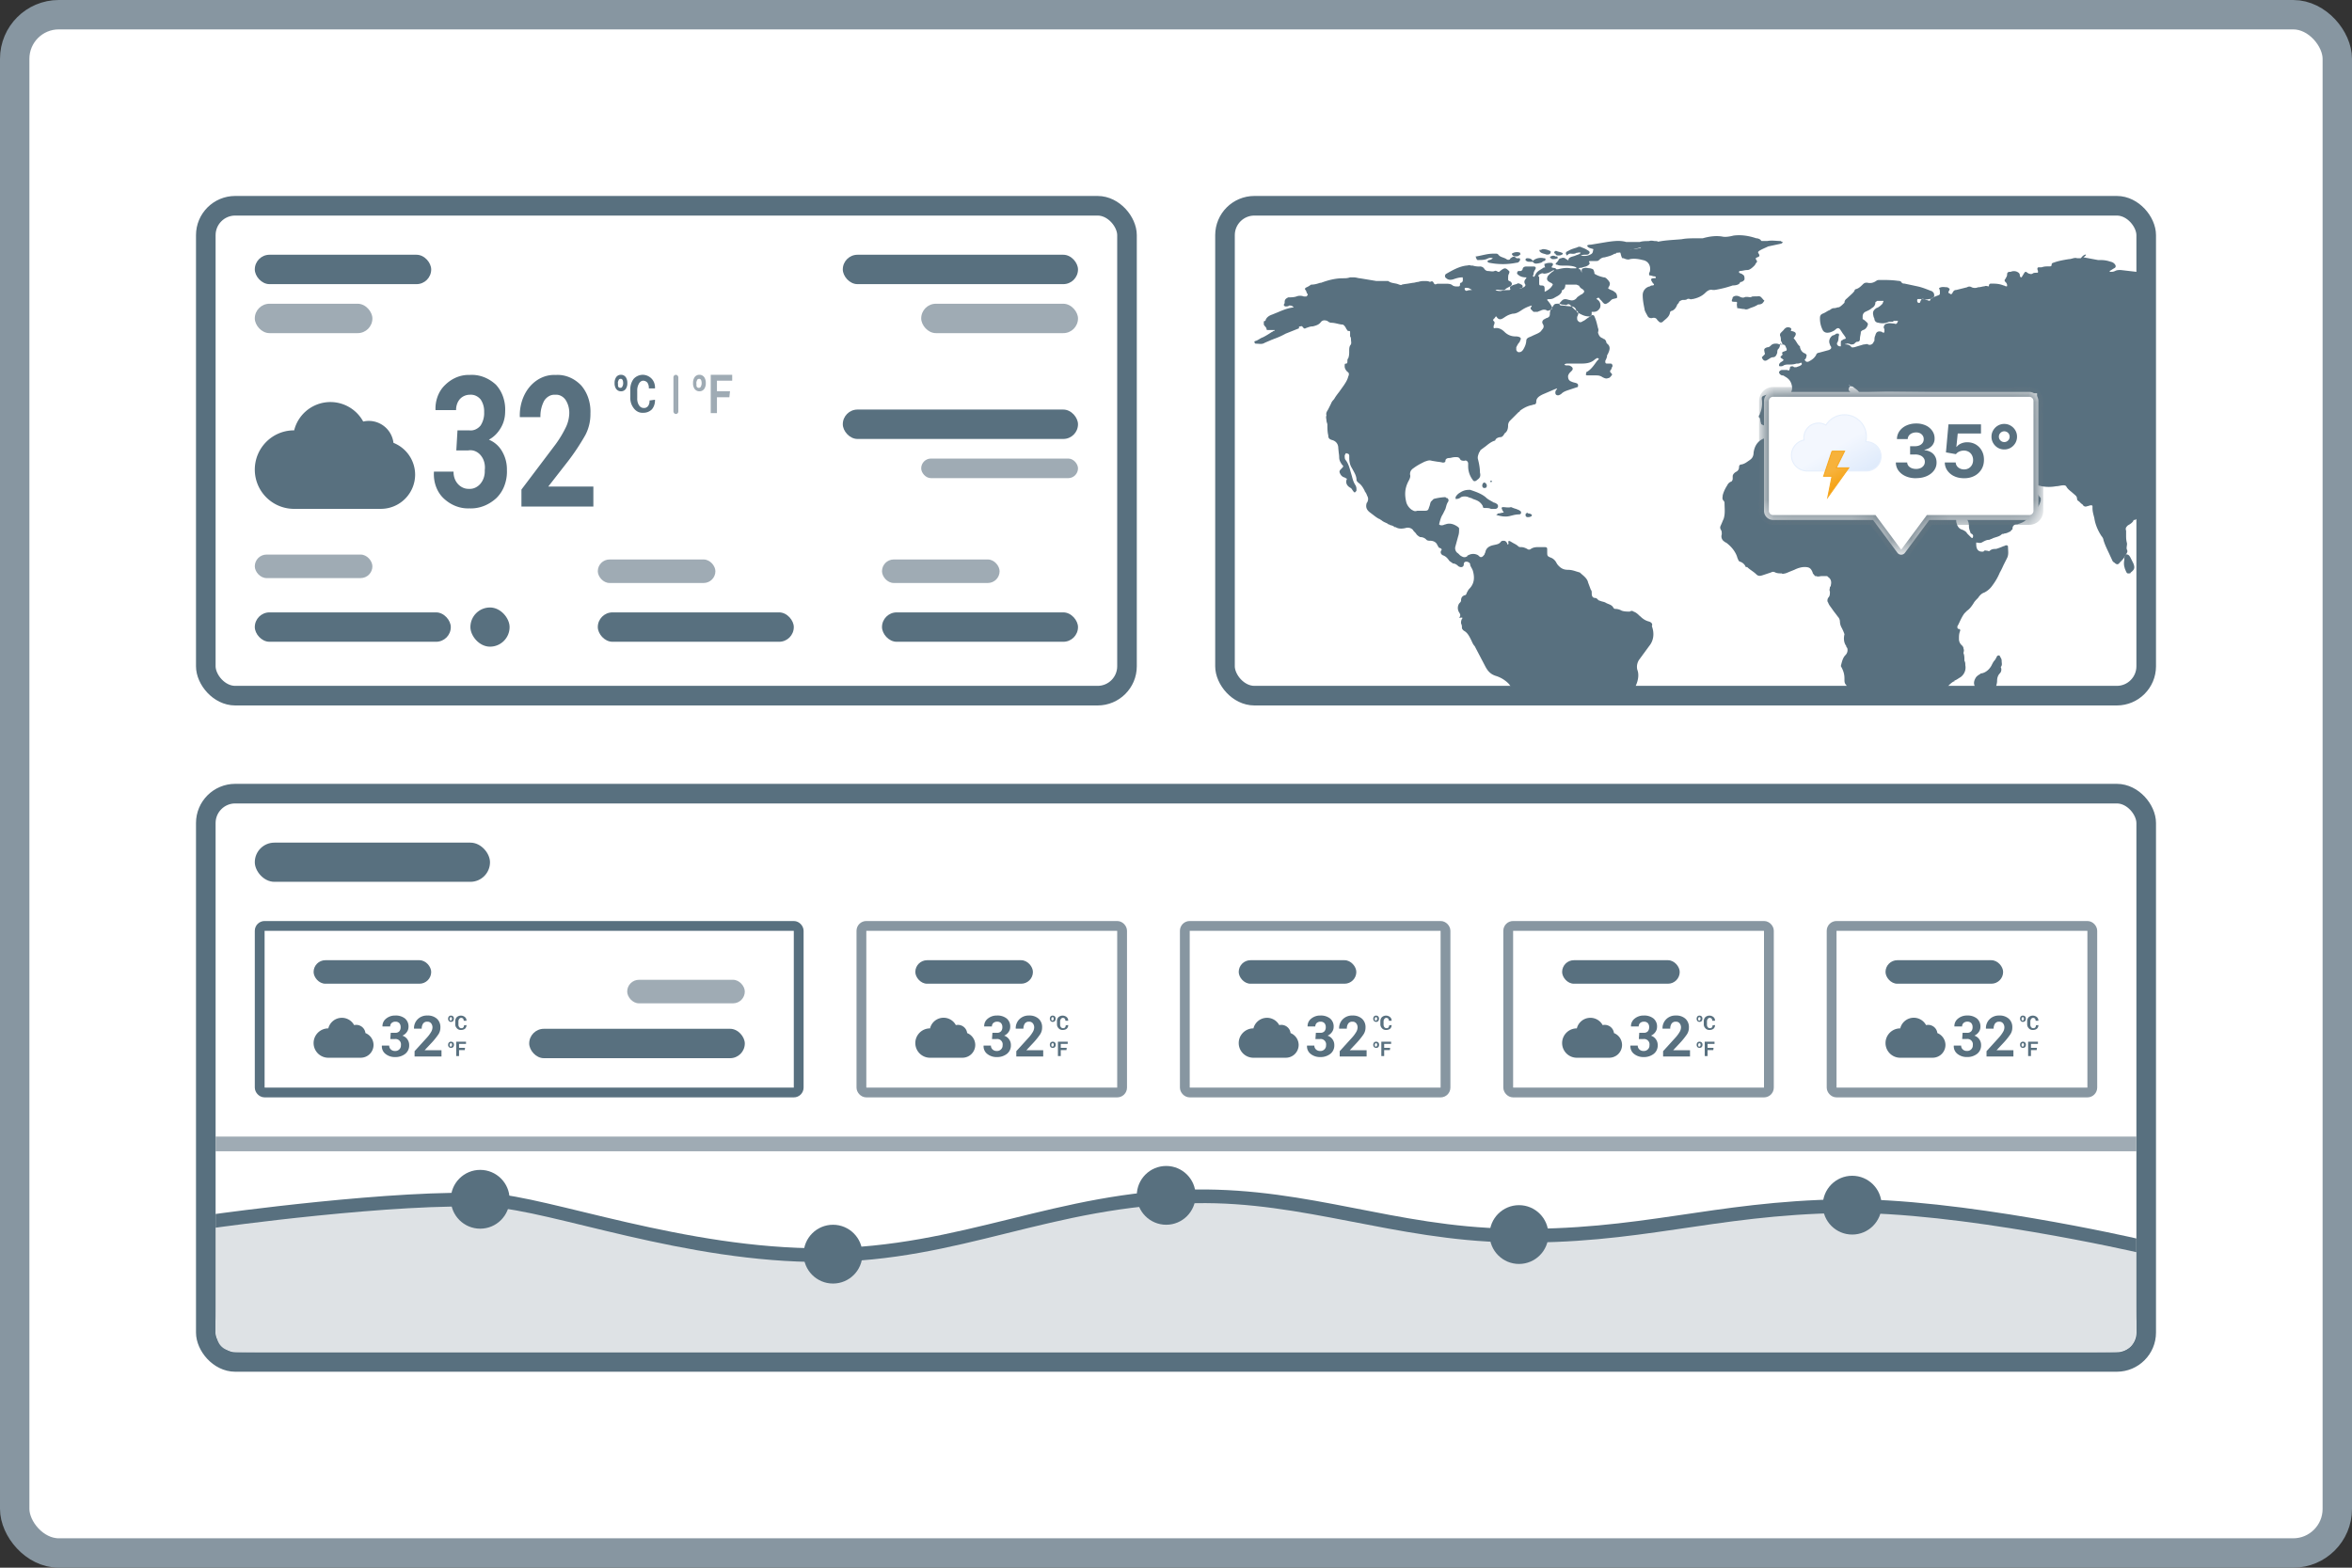 <svg xmlns="http://www.w3.org/2000/svg" width="120" height="80" fill="none" ><rect width="100%" height="100%" fill="#333333" stroke="none"/><style><![CDATA[.B{fill:#58707f}.C{fill:#fff}.D{fill:#9fabb4}.E{stroke:#8796a1}.F{stroke-width:.5}.G{fill-rule:evenodd}.H{stroke:#58707f}]]></style><rect x=".75" y=".75" width="118.5" height="78.5" rx="2.25" class="C"/><rect x=".75" y=".75" width="118.5" height="78.5" rx="2.25" stroke-width="1.5" class="E"/><g class="B G"><path d="M78.761 13.362h0zm10.013 1.066c0-.046.093-.046.093-.046.093-.046.139-.093.139-.139 0-.093 0-.185-.093-.232-.046-.046-.093-.046-.185-.093v-.046s0-.046.046-.046c.139 0 .232-.046.371-.046s.278-.139.371-.232c.046-.046.046-.093.093-.139s.046-.093 0-.139c-.046-.093-.046-.093.046-.139.139-.046.139-.093.046-.232v-.046l.046-.046c.139-.093.278-.139.464-.232l.649-.139c.046 0 .046-.046.093-.046v-.046c-.046 0-.046 0-.093-.046-.232 0-.464-.046-.695 0h-.232c-.046 0-.093 0-.093-.046-.046-.046-.139-.093-.232-.093-.417-.139-.788-.185-1.159-.139-.185.046-.417.093-.603.046-.325-.046-.649 0-.974.093h-.185-.139c-.232 0-.51 0-.742.046-.463.046-.973.046-1.437.185-.046 0-.093 0-.139.046-.139 0-.232.046-.371.046-.046 0-.139.046-.139.139 0 .046-.093.046-.093.046-.186.046-.417.046-.603.093h-.093c-.093.046-.185 0-.278.093.046.093.046.185.093.278 0 .046.046.046.093.046.093.046.232.093.324.046.232-.046.464 0 .649.046.278.046.417.278.371.556 0 .046-.046.093-.046.139s0 .093.046.093c.093 0 .139.046.232.046.046 0 .093.046.046.093h-.046c-.185 0-.232.046-.093.232 0 0 0 .046.046.046.046.046 0 .093-.046.093s-.093 0-.139.046a.45.45 0 0 0-.371.463c0 .232.046.464.093.695 0 .093.093.232.139.325s.093.139.232.139c.139-.046.232 0 .278.093l.093.093c.046.046.139.046.186 0 .139-.139.325-.232.371-.464a.1.1 0 0 1 .093-.093c.139-.046.232-.185.278-.325.046-.046.093-.093.093-.139.046-.046.139-.093.185-.093.093 0 .185 0 .232-.046.093-.046.185.046.232 0h.046c.232-.046.464-.139.649-.324.093-.093.232-.186.371-.139h.093a5.37 5.37 0 0 0 .927-.232c.185 0 .325-.046.371-.139zM74.959 24.997c-.185 0-.325.046-.463.139a.56.56 0 0 0-.232.232v.093h.046a.35.35 0 0 0 .232-.093.51.51 0 0 1 .371 0c.093.046.185.046.232.093.139.046.278.093.371.185a.64.64 0 0 1 .139.185c0 .093.046.093.139.093s.185 0 .278.046h.185c.046 0 .093 0 .139-.046s.046-.139 0-.185-.139-.093-.185-.093c-.139-.093-.278-.139-.417-.278-.232-.186-.51-.278-.788-.371.046 0 0 0-.046 0zm.418-11.728h.046c.139 0 .278 0 .417-.046.093-.046.185-.093.325-.046-.046.046-.139.093-.185.093s-.046.046-.093.046v.046c.046 0 .046.046.093.046a3.51 3.51 0 0 0 1.391 0c.093 0 .139-.046.185-.139 0-.046 0-.093-.046-.093h-.139c-.093-.093-.139-.093-.232-.046-.046.046-.093.046-.093.093-.046.046-.139.046-.185 0-.139-.093-.325-.093-.417-.232 0 0-.046-.046-.093-.046h-.185c-.278 0-.556.093-.834.139h-.046c.046.139.046.139.093.185-.046 0-.046 0 0 0zm4.079-.185h-.093a.21.21 0 0 0-.232 0c-.046 0-.046.046-.046.046s0 .046.046.046c.046.046.046.046.093.046.093 0 .185 0 .232-.046h.046s-.046-.046-.046-.093z"/><path d="M79.502 13.223h0c.046 0 0-.046 0 0zm-3.105 13.072c.185.046.371.093.603.046.186-.046.325-.093.51-.093.046 0 .046 0 .093-.046v-.093c-.139-.139-.325-.139-.51-.232-.139.046-.278 0-.417 0-.046 0-.093.046-.046.093 0 .046.046.093.093.185-.093 0-.185.046-.278.046-.046 0-.046 0-.046.046-.093 0-.046.046 0 .046zm12.609-10.523c.093.046.185 0 .278-.046.139-.046.278-.093.417-.185.139 0 .232-.046.278-.139.046-.046.046-.093 0-.093-.093-.093-.139-.232-.325-.185h-.139c-.093 0-.139 0-.185.046-.093 0-.232-.046-.325 0s-.186 0-.278-.046-.232-.046-.325.046c0 .093-.046.093-.046.185 0 .046.093.046.139.046h.093l.046.046c-.046.093 0 .185 0 .278.093 0 .232.046.371.046zm-10.199-2.457c.046-.046.046-.046.046-.093s-.046-.046-.093-.046c-.185-.046-.417 0-.556.139-.046-.093-.139-.139-.278-.139-.046 0-.046 0-.093.046 0 .046 0 .093.046.093.046.046.139.046.232.046h.093c.093.139.232.093.417.046.046 0 .093-.093.186-.093zm29.9 15.159c-.046-.093-.092-.185-.232-.185-.092.093-.092.185-.092.278-.047.232 0 .417.092.603.047.093.047.093.14.093.046 0 .092 0 .092-.046.186-.139.232-.232.139-.464l-.139-.278z"/><path d="M78.575 12.852c.093.093.232.093.325.139.093 0 .139 0 .185-.046s.046-.139 0-.139a.86.86 0 0 0-.325-.093c-.046 0-.093 0-.139.046-.093-.046-.093.046-.046.093zm.927.185c.046 0 .139 0 .185-.046 0 0 .046 0 .046-.046 0 0 0-.046-.046-.046-.093-.046-.185-.046-.278-.093-.046 0-.093 0-.093.046-.046.046 0 .093.046.093 0 .046.046.093.139.093zm-2.317 0c.046.046.093.046.139.046.093 0 .139 0 .232-.093.046 0 0-.046 0-.093a.45.45 0 0 0-.417.046c0 .046 0 .046.046.093zm.695 13.166c-.046 0-.046.046-.046.093a.1.1 0 0 0 .093.093h.046c.093 0 .186-.046.186-.093s-.093-.093-.186-.093c-.046-.046-.093-.046-.093 0zm-2.04-1.345c.046-.093 0-.185-.093-.232h-.046l-.046.046c-.046.093-.046.185.046.232.139 0 .139-.046.139-.046zm17.662 4.821c.046.046.046.046 0 0 .046 0 .046 0 .046-.046-.046 0-.046.046-.046.046zm0 .139c.046 0 .046 0 .046-.046v-.046c-.046 0-.046 0-.046.093 0-.046 0-.046 0 0zM76.118 24.58c0-.046 0-.046-.046-.046 0 0-.046 0-.046.046 0 0 .046.046.093 0zm25.95 8.967c.032.055.057.098.057.165a1.08 1.08 0 0 0 .006.103c.008.086.015.154-.053.222.047.093.047.232-.046.325s-.139.232-.139.371-.047.278-.093.417l-1.205.51c.139-.232.232-.464.139-.695-.046-.139 0-.278.093-.417.046-.046.092-.093.185-.139.027-.027.038-.038.052-.043s.021-.004.041-.004c.232-.046.417-.232.51-.417.046-.093.092-.185.139-.232s.092-.139.139-.232c.046-.046.139-.046.139 0l.036.066z"/><path d="M83.675 31.441c.139.139.278.232.464.278.139.046.185.139.139.232.139.371.093.742-.139 1.02l-.255.348-.255.348c-.093.139-.139.325-.093.51.093.232.046.51-.046.742-.046.093-.046.139-.046.232l-6.258.371c0-.139 0-.232-.046-.371 0-.056-.034-.095-.071-.138-.024-.028-.05-.057-.068-.094a1.57 1.57 0 0 0-.649-.417c-.325-.093-.463-.278-.603-.556l-.255-.487-.255-.487c-.071-.071-.115-.169-.152-.252l-.034-.072c-.093-.185-.185-.371-.371-.464-.046-.046-.093-.093-.093-.139 0-.093 0-.139-.046-.232 0-.093 0-.139.046-.232.046-.046.046-.093-.139-.046l.016-.03c.039-.074.066-.125-.016-.248a.42.42 0 0 1 0-.464c.046-.046.093-.093.093-.139 0-.139.046-.232.185-.278a.1.1 0 0 0 .093-.093c.046-.093.093-.185.139-.232.278-.278.278-.603.186-.927-.02-.061-.05-.113-.076-.16-.034-.06-.063-.112-.063-.164 0-.093-.139-.139-.185-.139-.093 0-.139.046-.139.139 0 .139-.139.185-.278.093-.093-.093-.185-.139-.278-.139-.023-.023-.058-.046-.093-.069a.65.65 0 0 1-.093-.07c-.093-.139-.185-.232-.325-.278-.093-.046-.139-.139-.093-.232.046-.046.046-.093-.046-.139-.062 0-.082-.041-.103-.083a.21.21 0 0 0-.036-.057c-.046-.139-.185-.232-.371-.232-.046 0-.139 0-.185-.046a.42.42 0 0 0-.325-.139.64.64 0 0 1-.185-.139c-.023-.046-.058-.081-.093-.116s-.069-.069-.093-.116a.36.36 0 0 0-.371-.093c-.185.046-.371.046-.51-.046-.046 0-.093 0-.093-.046-.023 0-.046-.012-.07-.023s-.046-.023-.07-.023c-.046 0-.093-.046-.093-.046-.046 0-.046 0-.093-.046l-.072-.033c-.084-.037-.181-.081-.252-.152-.023 0-.035-.012-.046-.023s-.023-.023-.046-.023c-.119-.059-.219-.138-.312-.211l-.152-.114c-.185-.139-.232-.278-.185-.463 0-.023.012-.035.023-.046s.023-.023.023-.046c.046-.093.046-.186 0-.278-.018-.035-.029-.064-.038-.088-.015-.04-.026-.068-.055-.097 0-.023-.011-.035-.023-.046s-.023-.023-.023-.046c-.093-.186-.185-.325-.325-.417-.046-.046-.093-.093-.093-.139 0-.181-.085-.334-.166-.48l-.066-.123c-.093-.139-.139-.324-.139-.51v-.139a.1.1 0 0 0-.093-.093c-.078-.039-.09-.012-.12.053l-.019.04c0 .093 0 .185.046.232.136.171.198.391.257.607l.067.228c.046.185.093.325.185.463.046.093.046.139.046.232 0 .046 0 .046-.046.093s-.046.046-.093 0a.63.63 0 0 1-.07-.093c-.023-.035-.046-.069-.07-.093-.185-.093-.278-.232-.232-.417.046-.046 0-.093-.046-.093 0 0-.046-.046-.093-.046a.36.36 0 0 1-.185-.185c-.046-.093-.046-.139.046-.232.139-.139.139-.139.046-.232-.093-.139-.139-.232-.139-.371a1.74 1.74 0 0 0-.023-.232l-.023-.232c0-.232-.139-.371-.325-.417-.139-.046-.185-.093-.185-.232-.046-.185-.046-.371-.046-.556 0-.023-.012-.058-.023-.093s-.023-.07-.023-.093c0-.031-.005-.062-.01-.093-.01-.062-.021-.124.01-.185-.036-.109.013-.189.058-.264l.035-.061.139-.278a.49.49 0 0 1 .112-.179c.028-.032.054-.062.073-.099.069-.116.151-.22.232-.325l.232-.325c.093-.139.185-.278.232-.464.046-.093.046-.185-.046-.232-.093-.093-.139-.185-.139-.278s0-.139.046-.139c.093 0 .093-.046.093-.139 0-.046 0-.093.046-.139.046-.139.046-.232.046-.371 0-.093 0-.185.046-.278.069-.07.061-.139.052-.209l-.006-.07c0-.046 0-.139-.046-.185v-.139-.093c0-.046-.046-.046-.093-.046-.029 0-.04-.018-.055-.042-.009-.015-.02-.033-.038-.051-.046-.093-.093-.185-.185-.232-.088 0-.175-.021-.267-.043-.103-.024-.213-.05-.335-.05-.046 0-.139-.046-.185-.093-.139-.046-.232-.046-.325.046-.093.139-.232.185-.417.232-.11 0-.191.029-.289.064l-.082.029c-.046.046-.093 0-.139-.046-.035-.07-.07-.061-.104-.052-.012.003-.023.006-.035.006-.046 0-.093.046-.046.093l-.695.278a3.76 3.76 0 0 1-.585.264l-.156.061c-.046.023-.104.046-.162.07l-.162.07c-.104.069-.209.061-.313.052l-.104-.006c-.046 0-.093 0-.093-.046-.046-.046 0-.093.046-.093.069-.023.127-.058.185-.093s.116-.07.185-.093c.185-.093.325-.185.464-.278.023 0 .035-.012.046-.023s.023-.023.046-.023c.046 0 .046-.046.046-.046h-.046-.139-.139c-.046 0-.093 0-.093-.046 0-.056-.034-.095-.071-.138-.024-.028-.05-.057-.068-.094v-.139s0-.046.046-.046.046-.046.046-.046c.046-.139.185-.232.325-.278l.293-.119c.26-.11.515-.218.819-.252-.093-.093-.139-.093-.232-.093-.046.046-.139.046-.186.046a.1.1 0 0 1-.093-.093c.046-.046.046-.093.046-.139 0-.139.093-.185.185-.232.139 0 .278 0 .417-.046a.51.51 0 0 1 .371 0h.139c.046-.046.093-.093.046-.139-.023-.023-.035-.058-.046-.093s-.023-.07-.046-.093c-.046-.046-.046-.093.046-.139a1.01 1.01 0 0 0 .232-.139c.186 0 .325-.046.464-.093h.046c.371-.139.742-.232 1.112-.232.139 0 .232 0 .371-.046h.185c.077 0 .139.014.195.027.046.01.088.02.129.02l.834.139h.464.139c.106.079.212.098.318.117.079.014.159.028.239.068.015 0 .031.005.046.01.031.01.062.021.093-.01.093-.023.185-.035.278-.046l.278-.046a.58.58 0 0 0 .139-.023.58.58 0 0 1 .139-.023c.139-.046.232-.046.325-.046s.186 0 .278.046c.093-.046.139-.046.185.046s.093.093.185.046h.186.232c.139 0 .278 0 .371.093.093.046.139.046.232.046s.139 0 .139-.093c0-.046 0-.093.046-.093.112-.037.104-.135.096-.22l-.004-.058c-.185 0-.325.046-.463.093s-.278.046-.371-.046c-.093-.046-.093-.185 0-.232.325-.185.649-.371 1.02-.417.033 0 .06-.006.085-.011.046-.01.087-.019.146.011h.093a1.02 1.02 0 0 0 .371.046c.093 0 .185.046.232.139.046.046.093.093.185.093.029 0 .063.005.099.009.077.011.162.022.225-.009.054-.027.092-.007.133.015.029.015.06.032.099.032.278-.232.325-.232.51-.046.031.031.021.062.01.093-.005.016-.01.031-.01.046-.046.046-.046.139-.046.278 0 .02 0 .031.004.041s.016.025.043.052c.046 0 .093.046.093.046.093.093.046.185-.046.232s-.185.093-.232.139-.093.046-.185.046a.95.95 0 0 1-.135-.012c-.071-.01-.13-.018-.189.012.093.046.185.046.278.046.139-.046.278-.046.417-.046.046 0 .093-.046.046-.093 0-.046 0-.093.046-.093.059-.059.138-.081.211-.101.041-.011.08-.022.113-.038.031-.031.062-.021.093-.01.015.005.031.01.046.01.015.016.036.026.057.036.041.021.082.041.082.103 0 .093-.093.093-.139.093 0 .029.018.022.042.013.015-.006.033-.013.05-.013.017-.017.041-.028.066-.04.043-.019.09-.041.119-.099v-.046c-.093-.139-.046-.232.046-.325v-.046c-.185 0-.325-.046-.417-.139-.093-.046-.046-.139 0-.185h.093c.046 0 .093 0 .139-.093 0-.093.093-.139.185-.139h.371c.093 0 .139.046.093.139l-.029.053c-.035.063-.064.115-.064.225-.046.046-.046.093 0 .093 0 .046.046 0 .046 0 0-.023.012-.035.023-.046s.023-.023.023-.046c.072-.145.173-.205.28-.269l.09-.056c.046-.046.093-.046.139-.046-.046-.046-.046-.139-.046-.186h.046c.093-.046.185-.046.278-.046s.139.046.093.139c-.046.046-.046.046-.046.093.036.018.073.022.106.026.052.006.097.011.126.067h.093c.185-.046.417-.093.649-.046h.278v-.046c-.185-.093-.417-.093-.649-.093-.139 0-.232 0-.325-.046-.093 0-.093-.046-.046-.093a.64.64 0 0 0 .139-.185c.046-.046.046-.046.093-.046.093-.046.185-.046.278.046.023 0 .035.012.046.023s.023.023.046.023.023-.012.023-.029 0-.04.023-.064c.059-.059.138-.081.211-.101.041-.011.08-.022.114-.038s.062-.026.093-.036c.062-.021.124-.041.185-.103-.06-.03-.1-.021-.147-.011-.025.005-.052.011-.085.011-.046.046-.139.046-.185.046-.019 0-.037-.002-.056-.004-.074-.007-.148-.015-.223.096-.093-.093-.093-.185.046-.232.112-.075.255-.12.379-.158l.085-.027a.21.21 0 0 1 .232 0c.139.046.232.093.371.186.046.046.046.093 0 .139s-.093.046-.139.046c-.093 0-.185 0-.278.046.232.046.417 0 .556-.093.056-.056.061-.095.067-.138.004-.028.008-.057.026-.094a.57.57 0 0 0-.098-.033c-.09-.025-.194-.053-.227-.152.046-.046.139-.046.186-.046l.834-.139c.325-.046.649-.093.974 0h.695c.139-.046.325-.046.464-.046.095-.032.168-.02.235-.01a.57.57 0 0 0 .09.01c.046 0 .139 0 .139.046 0 .093-.093.093-.139.093l-.649.162-.649.162c-.046.093-.139.093-.232.093-.07 0-.151.012-.232.023l-.232.023c0 .046-.046.046-.093.046-.139.093-.324.139-.51.185-.093 0-.185.046-.278.139-.046.046-.093.046-.139.046h-.185-.093c-.046 0-.093 0-.093.046.046.046.046.093 0 .139a.43.43 0 0 1-.222.109l-.103.03c-.046.023-.081.023-.11.023s-.052 0-.075.023v.046c.08 0 .091.034.122.133l.017.052v-.139a.1.1 0 0 1 .093-.093c.095-.032.168-.02.235-.009a.57.57 0 0 0 .09.009c.185.046.185.046.232.232v.046c.139.093.278.139.464.185.093 0 .139.046.185.093s.139.139.139.232c0 .068-.025.111-.056.165l-.036.066c.046.046.104.07.162.093s.116.046.162.093c.093.046.139.139.139.278 0 .037-.03.045-.14.07l-.092.022c-.046.023-.081.058-.116.093s-.07.069-.116.093c-.139.093-.185.093-.325-.093l-.093-.093c-.046-.093-.093-.093-.185 0 .046 0 .093.046.139.093a.36.36 0 0 1 .046.371c-.093.139-.185.186-.325.186h-.093v.093a.24.24 0 0 1-.014.094c-.025.005-.051.022-.076.044l-.05.001c-.198 0-.328-.068-.478-.145l-.06-.031c-.005-.042-.035-.072-.065-.102-.014-.005-.028-.011-.042-.017-.003-.011-.004-.021-.004-.029-.041-.123-.119-.174-.233-.184l-.045-.048c-.046-.046-.093-.093-.185-.046-.03.03-.079.021-.135.011-.031-.005-.064-.011-.096-.011-.023 0-.058-.012-.093-.023l-.063-.019c.002-.015.008-.032.017-.05l.053-.057c.063-.07.115-.128.225-.128.054 0 .109.016.154.029a.33.33 0 0 0 .078.017c.139.046.278 0 .371-.139.023-.023.058-.046.093-.07s.07-.046.093-.069c.046 0 .093-.046.139-.093s.046-.093 0-.139l-.046-.046a.36.36 0 0 1-.185-.185c-.023 0-.046-.012-.07-.023s-.046-.023-.07-.023h-.556c0 .139-.046.232-.139.278-.046 0-.046.046-.046.093-.067.135-.184.196-.295.255l-.122.069c-.093.046-.185.046-.232.046s-.093 0-.093.046a1.41 1.41 0 0 1 .232.325c.01.021.016.042.018.061-.026.038-.051.076-.069.117-.012.004-.026.007-.041.007-.093.046-.139.046-.185 0-.139-.046-.232 0-.325.046-.023 0-.046.012-.07.023s-.046.023-.07.023h-.185l-.139-.139c-.026-.052-.008-.075.012-.101.016-.021.034-.043.034-.084a1.71 1.71 0 0 0-.51.232c-.139.093-.278.185-.463.185-.186.046-.278.093-.417.185s-.278.185-.417-.046c-.029 0-.04.018-.055.042-.009.015-.02.033-.038.051-.046.046-.07.069-.07.093s.023.046.07.093v.093c-.046.093-.046.139-.046.185s.046.046.046.046c.185-.046.371.046.51.185s.325.232.556.232c.046 0 .139 0 .232.046.046.046.046.046.046.093-.018.035-.029.064-.038.088-.015.04-.026.068-.055.097-.046.046-.093.139-.139.232v.139c.046.093.093.139.232.093.093-.046.139-.139.185-.232a.86.86 0 0 0 .093-.325c0-.093.046-.139.139-.185a1.64 1.64 0 0 0 .209-.093l.209-.093c.093-.046.185-.093.232-.185.093-.093.139-.185.046-.325-.046-.093 0-.185.093-.232.023 0 .035-.012.046-.023s.023-.023.046-.023c.139-.046.185-.093.185-.232 0-.077.016-.138.041-.192.047-.017.074-.063.069-.117l.028-.04.047-.068c.046-.093.139-.093.278-.093.008 0 .018.002.029.004-.009.059.036.089.11.089s.151.012.232.023l.232.023.045.002.023.026c.062.07.129.145.214.187.013.048.05.11.088.11l.018.009c.003.023-.002.05-.018.083 0 .023-.012.046-.023.07s-.023.046-.023.069c0 .093 0 .139.046.185s.093.093.185.046c.023 0 .035-.012.046-.023s.023-.023.046-.023c.046-.023.093-.058.139-.093s.093-.069.139-.093l.05-.047c.036-.003.062-.012.076-.044.06-.048.153-.001.153.045.078.155.123.343.163.509l.023.093c.033.067.019.133.008.183-.004.019-.008.036-.008.049.046.139.093.232.232.278 0 0 .046.046.093.046.046.046.093.093.093.139s.046.093.046.093c.185.139.139.325.046.51 0 .023-.012.035-.023.046s-.023.023-.023.046c0 .093-.046.185-.093.278 0 .093 0 .139.093.139h.185c.046 0 .093.046.093.139-.023.023-.035.058-.046.093s-.023.07-.046.093c-.046.046-.046.093 0 .139s.093.093.046.139c-.011.011-.022.024-.034.039-.037.046-.081.1-.152.1-.093.046-.185 0-.278-.046-.139-.093-.232-.093-.371-.093h-.417c-.046 0-.093-.046-.046-.093 0-.046 0-.093.046-.093.192-.115.32-.293.437-.457l.073-.1.093-.093c-.046-.046-.046-.046-.093-.046-.023 0-.035.012-.046.023s-.023.023-.046.023c-.185.186-.417.232-.695.232h-.695c-.046 0-.139 0-.185.046.046.046.046.046.093.046.093 0 .185 0 .232.046.093.046.139.139.046.232l-.093.093c-.046.046-.093.139-.093.185 0 .139.046.232.186.278.046.023.093.035.139.046s.093.023.139.046c.046.046.046.046.046.093s0 .093-.046.093l-.417.139c-.139.046-.278.093-.371.185-.046.046-.139.093-.185.093-.093 0-.139-.046-.139-.139s.046-.139.093-.185c-.029-.029-.04-.022-.055-.012-.009.006-.02.012-.038.012l-.649.278c-.185.093-.325.186-.325.371 0 .093-.046.139-.093.139-.023 0-.058.012-.093.023s-.07.023-.093.023c-.185.046-.371.139-.556.278 0 .029-.018.04-.042.055-.015.009-.033.02-.05.038l-.278.278-.139.139c-.046.046-.093.139-.093.232 0 .185-.046.325-.185.417 0 .023-.012.035-.023.046s-.023.023-.023.046c-.046.046-.093.093-.139.093-.093 0-.232.046-.278.139 0 .046-.046.046-.046.046-.173.058-.31.169-.445.279l-.251.185c-.023.023-.035.046-.046.07s-.023.046-.046.07l-.018.052c-.039.112-.069.198-.029.319.046.185.093.417.093.649.046.186 0 .278-.139.371-.093.093-.185.093-.232 0a1.14 1.14 0 0 1-.232-.695v-.139c0-.093-.093-.185-.186-.139-.093 0-.185 0-.232-.093s-.139-.093-.232-.093a.85.85 0 0 0-.195.027.59.59 0 0 1-.129.02c-.093 0-.185.046-.185.139s-.093.093-.139.093c-.093-.023-.185-.035-.278-.046l-.278-.046c-.121-.04-.207-.01-.319.029l-.052.018c-.185.093-.371.185-.556.324-.139.093-.185.185-.185.325.04.12-.024.241-.072.331l-.021.04c-.185.371-.185.695-.093 1.066a.72.72 0 0 0 .278.371l.039.02c.07.038.121.065.239.026h.325c.185 0 .232 0 .278-.185.023-.046.035-.093.046-.139s.023-.093.046-.139l.139-.139a2.71 2.71 0 0 1 .603-.093c.027.027.038.038.052.043s.021.003.041.003c.046.046.093.093.046.186-.065.098-.084.172-.106.256l-.033.115-.139.278c-.093.139-.139.325-.185.51.046.046.093.046.139.046.054 0 .093-.016.125-.029.022-.009.042-.017.061-.017.232-.093.463 0 .649.139.027.027.038.038.043.052s.004.021.004.041c0 .139 0 .232-.046.371l-.139.51a.31.31 0 0 0 .139.371l.093.093c.139.093.232.139.371.046 0-.046.046-.046.046-.046a.5.5 0 0 1 .51 0c.046.046.093.093.139.093.071 0 .115-.054.152-.1l.033-.039c0-.023.012-.046.023-.07s.023-.046.023-.07c.046-.185.185-.278.371-.325l.104-.023c.134-.028.238-.05.313-.162.046-.046.093-.046.139-.046.093 0 .139.046.185.139v.046c.046 0 .093 0 .046-.139.019-.019.031-.031.044-.034.019-.005.041.007.095.034a1.9 1.9 0 0 0 .162.094c.08.043.153.082.209.138.046.046.093.046.139.046.139 0 .232.046.325.093.046.046.139.046.185 0 .139-.093.278-.093.417-.093h.278c.139 0 .139.046.139.139v.093c0 .232 0 .232.232.325a.56.56 0 0 1 .232.232.64.64 0 0 0 .139.185c.139.139.278.185.463.185.162 0 .302.045.434.088l.169.051c.033.033.072.067.113.102.127.11.269.232.305.408l.139.371c.046.046.046.093.046.185 0 .139.046.232.185.232.046 0 .081.035.116.07s.07.07.116.07a.66.66 0 0 0 .139.046c.046.012.093.023.139.046.046.031.098.052.149.072.103.041.206.082.268.206.046.046.046.046.093.046a.67.67 0 0 1 .325.093c.139.046.278.046.417.046.046-.046.139-.046.185 0 .139.046.232.139.325.232zm-5.1-17.454l-.045.024s-.046.046-.046.093c.046 0 .046.046.046.093v.232c0 .093 0 .139.093.139.186 0 .186.046.186.278v.046c.185-.093.325-.185.417-.371-.029-.058-.076-.08-.119-.099-.025-.012-.049-.023-.066-.04-.093-.046-.139-.139-.093-.232 0-.046.046-.093.093-.139s.139-.139.232-.185v-.046c-.023 0-.035.012-.046.023s-.023.023-.046.023c-.139.093-.278.139-.417.139-.076-.038-.121-.013-.186.022zm-3.664.712c-.049-.011-.116-.025-.183.008 0 .044 0 .068.01.085s.034.03.083.055c.093-.046.185-.046.278-.046-.023-.023-.046-.035-.07-.046a.24.24 0 0 1-.07-.046c-.013 0-.03-.004-.049-.008z"/><path d="M109.542 13.918l-.452-.035-.893-.104c-.092 0-.185 0-.278.046s-.139.046-.232.046h-.046v-.046c.046-.023.081-.046.116-.069s.069-.046.116-.07c.093-.046.093-.139 0-.232-.068-.068-.136-.086-.222-.109l-.103-.03c-.185-.046-.324-.046-.51-.046l-.37-.069-.371-.07c.278-.185.046-.185-.093 0l-.046.046h-.186c-.083-.028-.167-.006-.25.017-.056.015-.111.03-.167.03-.278.046-.556.093-.788.185-.046 0-.093.046-.093.093 0 .093-.046.093-.139.093-.139 0-.232 0-.371.046h-.139c-.092 0-.092.093-.046.185 0 .093 0 .093-.047.093-.092 0-.185 0-.231.046-.065.032-.107.02-.142.009-.016-.005-.03-.009-.044-.009-.092-.046-.139-.093-.139-.093-.046 0-.046 0-.092.046-.024.046-.047.081-.07.116l-.07.116h-.046c-.046-.046-.046-.093-.046-.093 0-.093-.047-.139-.139-.185s-.232-.046-.325 0c-.093 0-.185 0-.185.139 0 .068-.025.111-.057.165l-.036.066c-.046.046-.046.093 0 .139s.093.093.093.185c0 .023 0 .035-.006.041s-.017.006-.041.006-.046-.012-.069-.023-.047-.023-.07-.023c-.231-.093-.417-.093-.649-.093a.1.1 0 0 0-.092.093v.046c-.033 0-.06-.006-.086-.011-.046-.01-.086-.019-.146.011-.042 0-.084.009-.129.02-.057.013-.119.027-.196.027-.092.046-.231.046-.324 0a.21.21 0 0 0-.232 0l-.556.139c-.093 0-.139.046-.185.139s-.093.093-.139.046c-.093-.046-.093-.046-.046-.139.027-.054.038-.077.034-.095-.003-.013-.015-.024-.034-.044-.023 0-.035-.012-.046-.023s-.023-.023-.046-.023c-.035 0-.07-.003-.104-.006-.104-.009-.209-.017-.313.052.046.093.046.139.046.232 0 .044 0 .067-.01.085s-.034.03-.083.054c-.094.031-.167.063-.233.094l.002-.002c.046-.046.046-.139 0-.232-.046-.046-.093-.093-.139-.093-.232-.093-.464-.185-.695-.232l-.325-.07-.325-.069c-.046 0-.093 0-.139-.046-.046-.093-.139-.093-.185-.093-.325-.046-.603-.046-.927-.046-.046 0-.139 0-.186.046-.139.093-.278.139-.463.093-.093 0-.139 0-.232.093s-.185.185-.325.232a.1.1 0 0 0-.093.093c-.061.091-.141.162-.228.239l-.143.132a.49.49 0 0 1-.03.027c-.048.04-.109.092-.109.205-.093.093-.185.185-.278.232-.042 0-.074.009-.11.02-.044.013-.092.027-.169.027-.046 0-.139.046-.185.093-.07.023-.127.058-.185.093s-.116.069-.185.093c-.093.046-.139.093-.139.232 0 .232.046.417.139.603.046.093.139.139.232.139.139 0 .232-.046.324-.093.037-.018.066-.044.094-.068.043-.037.082-.071.138-.071.065 0 .107.068.142.124.015.025.029.047.043.061.023.046.058.093.093.139s.07.093.093.139c.046.046 0 .093-.046.093s-.093.046-.093.046c-.093.046-.093.046-.093.185v.139h-.046c-.093 0-.185-.093-.139-.185.055-.082.061-.164.067-.237.004-.05.007-.096.026-.134 0-.046 0-.093-.046-.093h-.093c-.046.046-.139.093-.185.093-.139.093-.232.278-.139.464 0 .046.046.093.046.093.046.093 0 .139-.093.186l-.255.07-.255.069c-.046 0-.139.046-.139.093-.093.186-.232.278-.417.371h-.093l-.093-.093c.046-.046.093-.093.093-.185.046-.046 0-.093-.046-.139-.139-.046-.232-.139-.278-.325v-.046c-.077-.051-.125-.131-.177-.215a1.04 1.04 0 0 0-.148-.202c.185-.232.139-.325-.139-.371 0-.015.005-.031.01-.046.01-.031.021-.062-.01-.093-.139-.093-.278-.046-.371.093l-.139.139c-.046.046-.046.093-.046.139.046.093.046.186.046.278 0 0 .046.046.046.093.043.043.046.046.008.084-.011-.004-.021-.009-.032-.015-.023-.012-.046-.023-.069-.023v.042a.45.45 0 0 1-.069-.019c-.035-.012-.07-.023-.116-.023-.093 0-.186 0-.278.093-.046.046-.093.093-.185.093-.139.046-.185.093-.139.232v.046c.046.046 0 .093 0 .093l-.093.093-.046.046c.046.139.139.232.278.139.031-.016.062-.036.093-.057.062-.041.124-.082.185-.082.139 0 .186-.093.232-.232 0-.046 0-.139.046-.185a.31.31 0 0 0 .092-.236.26.26 0 0 0 .047.004h.046l.008-.009c.013.005.025.009.038.009.11 0 .133.058.161.128l.025.057c.046.093 0 .139-.046.139-.02.01-.043.018-.065.026-.078.027-.146.051-.074.159l-.046.046c-.093.093-.093.093.046.185l.046.046c-.02.04-.058.063-.097.087-.052.032-.108.066-.135.145v.046c0 .046.046.046.046.046.046 0 .139 0 .185-.046.093-.046.185-.046.278-.046.139 0 .232 0 .371-.046.093 0 .139 0 .232-.046 0 0 .046 0 .046.046v.046c-.062.062-.124.082-.186.103l-.093.036h-.093c-.023 0-.035-.012-.046-.023s-.023-.023-.046-.023c-.093 0-.139 0-.139.093-.046.139-.046.139-.139.093h-.232c-.046 0-.093 0-.139.046l-.046.046c0 .093.046.139.139.185.046 0 .093 0 .139.046.185.093.325.232.371.464.046.185 0 .325-.139.51l.232-.15h2.909l-.035-.035c-.093-.093-.093-.139 0-.278.046 0 .139 0 .185.046.019.019.046.038.078.061.045.032.099.07.154.125a.48.48 0 0 0 .069.081l1.414-.035 7.648.077v4.697a1.34 1.34 0 0 1 .232.046 2 2 0 0 0 .742 0c.07 0 .127-.012.185-.023s.116-.023.186-.023c.046 0 .093 0 .139.046.062.124.165.206.268.288l.149.129.03.027c.048.04.109.092.109.205 0 .046.047.093.047.093.046.023.081.058.115.093s.07.07.116.093c.047.093.139.139.232.093.023 0 .058-.012.093-.023s.069-.023.093-.023c.046 0 .092 0 .092.046v.093c0 .154.032.275.069.418l.024.092c.046.325.185.649.371.927.046.046.093.139.093.185.061.216.164.433.267.649l.15.324.025.055c.026.058.041.095.114.131.093.093.185.139.278 0 .139-.139.232-.232.324-.417l.009-.017.005-.009.011-.019c.035-.065.06-.11.022-.186-.03-.059-.022-.118-.012-.189.006-.04.012-.085.012-.135-.047-.185-.047-.278-.047-.417v-.232c-.046-.139 0-.185.093-.278.093-.046.232-.139.278-.232 0-.046.047-.046.093-.046.06-.03.1-.079.147-.135l.085-.096c.093-.139.232-.278.371-.371.092-.046.139-.139.139-.232s.046-.139.139-.185l-.278-11.589zm-15.159 5.795c0-.023-.012-.035-.023-.046s-.023-.023-.023-.046c.046.046.046.046.046.093zm4.148-4.472l.025-.025.091-.045c-.027.026-.068.052-.116.07zm-.34.034c.072.009.14.016.225-.013.039 0 .079-.008.115-.021-.037.038-.068.076-.068.114-.023 0-.058-.012-.093-.023a.36.36 0 0 0-.093-.023l-.086-.034zm-.139-.013c.04-.018.078-.01.139.013l-.014-.002-.125-.011zm0 0c-.034.023-.057.08-.099.185-.093.046-.139-.046-.139-.093s0-.093.046-.093h.185.007zm5.9 9.93l-.02.732h-4.009c.035.035.07.07.116.093l.036.066c.031.055.056.098.056.165.017.017.028.041.04.066.019.043.041.09.099.119.139.093.186.232.186.417 0 .11.029.191.064.289l.028.082c.14.046.14.139.093.232-.046 0-.046 0-.093-.046l-.185-.186c-.046-.093-.139-.139-.232-.185-.185-.046-.278-.185-.324-.417 0-.185-.093-.325-.232-.371-.093-.046-.139-.185-.186-.325L90.211 26V22.17c-.046.093-.139.186-.278.232-.278.139-.417.371-.464.695 0 .139-.046.278-.185.371l-.09.063c-.097.07-.184.133-.328.169-.093 0-.139.046-.139.139s-.046.185-.139.232-.185.139-.185.232v.139c0 .046-.046.139-.093.139a.36.36 0 0 0-.185.185c-.093.139-.185.325-.232.51 0 .023-.003.046-.006.069-.009.07-.017.139.052.209 0 0 .046.046.046.093l.006.209c.009.209.017.417-.052.626a2.27 2.27 0 0 0-.07.162l-.07.162c-.046.093-.046.139 0 .232.046.046.046.139.046.232a.31.31 0 0 0 .139.371c.023.023.046.035.07.046s.046.023.069.046c.232.185.417.417.51.695 0 .023.012.046.023.07s.023.046.023.07c.018.018.029.035.038.05.015.024.026.042.055.042.139.046.232.139.278.232 0 .046.046.046.093.046.07.07.151.127.232.185s.162.116.232.185c.093.093.185.093.325.046l.417-.139c.093-.046.139-.046.232 0s.232.046.325.046c.032.032.087.02.133.009.02-.005.038-.009.052-.009.07-.023.151-.058.232-.093l.232-.093c.185-.093.371-.139.51-.139.232 0 .325.046.417.278 0 .046.046.093.093.139 0 .046.046.046.093.046.062.031.124.021.185.01.031-.005.062-.01.093-.01h.093.186l.046.046c.139.093.185.232.139.417 0 .046 0 .046-.046.093 0 .033-.006.06-.011.085-.01.046-.019.087.011.147 0 .139 0 .232-.093.325-.046.093-.046.185 0 .232.032.098.088.172.15.256l.082.115c.046.07.093.128.139.186l.139.185c.046.046.093.139.093.232a.67.67 0 0 0 .093.324c.046.093.093.185.139.325-.046.185-.046.417.093.603 0 .046 0 .046.046.093a.36.36 0 0 1-.093.371c-.127.127-.176.33-.219.505l-.013.051c.185.325.185.51.185.695 0 .093 0 .185.093.278l.139.278 4.997-.167c.098-.106.201-.216.334-.296.023 0 .035 0 .041-.006s.006-.017.006-.04c.087-.029.156-.077.219-.119l.106-.066c.185-.139.278-.371.231-.603 0-.093 0-.139-.046-.232 0-.139 0-.278-.046-.371 0-.033.005-.06.011-.085.01-.046.019-.087-.011-.147 0-.093-.047-.139-.093-.185a.42.42 0 0 1-.139-.324c0-.139 0-.232.046-.371.047-.093 0-.139-.093-.139-.046-.046-.046-.139 0-.185l.068-.142c.072-.153.151-.32.256-.461l.139-.139c.139-.093.232-.232.325-.371.046-.093.139-.185.231-.278.093-.139.186-.232.325-.278a1.1 1.1 0 0 0 .417-.371 2.97 2.97 0 0 0 .371-.649c.069-.116.127-.243.185-.371l.186-.371c.069-.139.061-.278.052-.417l-.006-.139v-.046c-.046-.046-.046-.046-.093-.046-.023 0-.046.012-.069.023s-.047.023-.07.023a3.07 3.07 0 0 1-.371.139c-.092 0-.231 0-.324.093-.031.031-.062.021-.093.01a.15.15 0 0 0-.046-.01c-.011 0-.023-.002-.037-.005-.049-.009-.113-.021-.149.051h-.092c-.093 0-.186-.046-.232-.139s-.046-.185-.046-.325c.03 0 .061.005.092.01.062.01.124.021.186-.01l.056-.03c.088-.048.201-.109.315-.109.023 0 .046-.012.069-.023s.046-.023.07-.023c.058-.039.133-.061.21-.085.107-.032.219-.066.3-.147.023-.023.046-.023.069-.023s.046 0 .07-.023c.092 0 .185-.046.278-.093.028 0 .039-.018.055-.042.009-.015.02-.033.038-.051.046 0 .046-.046.046-.093a.2.2 0 0 1 .185-.185h.047l.029-.01.023-.008c.131-.042.289-.093.411-.215.103-.034.156-.094.213-.161l.065-.071c.093 0 .186-.046.186-.139s.046-.185.092-.232c.093-.093.14-.232.186-.371v-.139c-.068-.068-.111-.136-.166-.222zm-13.741-3.487l.093-1.576.695.046c-.232-.046-.464-.046-.695-.046-.139 0-.278.046-.371.093-.02.02-.031.031-.037.045s-.009.041-.009.094a1.32 1.32 0 0 1-.093.742c0 .046-.046.093-.046.093 0 .018-.007.035-.013.05-.009.024-.016.042.013.042.056.056.061.111.067.167.004.037.008.074.026.111 0 .076.031.09.093.117l.046.022h.232zm4.218-4.126c-.093-.046-.139-.046-.185-.046-.018 0-.029.007-.038.012-.015.009-.026.016-.055-.012 0 .046 0 .046.046.046.093 0 .185.046.232.093.036.072.1.06.148.051.014-.003.027-.005.037-.005l.232-.07.232-.069c.033 0 .066-.006.097-.011.056-.01.105-.019.135.011.093.046.185 0 .232-.046.023-.023.035-.046.046-.07a.24.24 0 0 1 .046-.07c0-.093 0-.185.046-.278.046-.185.139-.232.325-.185 0 0 .046.046.093.046s.046-.046.046-.046v-.139c-.046-.046-.046-.139 0-.185 0-.046.093-.093.139-.093.091-.03.162-.021.239-.011l.132.011c.093.046.139 0 .185-.139h-.232c0 .046-.046.046-.093.046h-.139c-.185.093-.371.093-.556.046a.2.2 0 0 1-.185-.185c0-.023-.012-.046-.023-.069s-.023-.046-.023-.07c-.046-.185-.046-.278.139-.417.139-.046.232-.139.325-.232 0-.023.012-.046.023-.07s.023-.046.023-.069h-.325c-.018.018-.035.029-.05.038-.025.015-.042.026-.042.055 0 .139-.093.232-.185.278-.071.071-.169.115-.252.152l-.072.034c-.093.046-.139.139-.139.232v.139c.093.046.185.139.232.185s.046.093 0 .185a.36.36 0 0 1-.186.185c-.046 0-.093.046-.139.093 0 .07-.012.128-.023.185s-.023.116-.023.186c0 .093-.046.139-.139.139-.046 0-.093.046-.139.093s-.139.046-.186.046z"/></g><rect x="10.5" y="10.5" width="47" height="25" rx="1.5" class="C H"/><rect x="13" y="13" width="9" height="1.5" rx=".75" class="B"/><rect x="13" y="15.5" width="6" height="1.5" rx=".75" class="D"/><rect x="43" y="13" width="12" height="1.5" rx=".75" class="B"/><rect x="47" y="15.5" width="8" height="1.5" rx=".75" class="D"/><path d="M23.341 21.963h.61a.61.61 0 0 0 .309-.049.71.71 0 0 0 .261-.201 1.16 1.16 0 0 0 .18-.689 1.07 1.07 0 0 0-.18-.642c-.071-.083-.155-.147-.249-.188a.6.6 0 0 0-.292-.05.69.69 0 0 0-.51.214c-.065.073-.117.162-.151.26a.9.9 0 0 0-.049.31h-1.05a1.77 1.77 0 0 1 .114-.713c.086-.224.215-.419.377-.571.351-.345.796-.526 1.251-.511.483-.032.959.146 1.341.499a1.75 1.75 0 0 1 .368.626 1.99 1.99 0 0 1 .102.753c-.001.294-.077.58-.22.82-.152.265-.364.475-.61.606a1.38 1.38 0 0 1 .68.606 1.81 1.81 0 0 1 .24.939 2.02 2.02 0 0 1-.125.796 1.73 1.73 0 0 1-.415.642c-.395.361-.883.546-1.381.523-.461.018-.914-.154-1.281-.487-.179-.16-.321-.372-.412-.615s-.128-.51-.109-.775h1.001a.96.96 0 0 0 .052.343.84.84 0 0 0 .168.287c.152.167.353.257.56.25a.66.66 0 0 0 .319-.056.77.77 0 0 0 .272-.206.92.92 0 0 0 .173-.316 1.04 1.04 0 0 0 .047-.373 1.04 1.04 0 0 0-.026-.409.91.91 0 0 0-.179-.35.73.73 0 0 0-.293-.216.63.63 0 0 0-.343-.035h-.61l.06-1.022zm6.935 3.887h-3.672v-.868l1.741-2.306c.205-.279.386-.581.54-.903a1.77 1.77 0 0 0 .16-.678c.006-.249-.061-.493-.19-.689a.64.64 0 0 0-.234-.205c-.09-.045-.189-.065-.287-.056a.56.56 0 0 0-.319.068.69.69 0 0 0-.252.241 1.67 1.67 0 0 0-.19.832h-1.051a2.41 2.41 0 0 1 .108-.819c.083-.262.209-.501.372-.702.174-.211.383-.377.614-.485s.479-.158.727-.145c.479-.033.95.159 1.311.535a1.91 1.91 0 0 1 .365.653 2.17 2.17 0 0 1 .105.774 2.29 2.29 0 0 1-.26 1.106c-.269.473-.566.922-.891 1.343l-1.001 1.284h2.302v1.022zm1.081-6.303a.51.51 0 0 1 .082-.303.31.31 0 0 1 .108-.09c.041-.02.086-.03.13-.027a.27.27 0 0 1 .135.026c.043.02.081.052.113.091a.51.51 0 0 1 .082.303.5.5 0 0 1-.082.303.31.31 0 0 1-.108.09c-.041.02-.086.03-.13.027a.27.27 0 0 1-.135-.026c-.043-.02-.081-.052-.113-.091-.058-.085-.088-.194-.082-.303zm.181 0c-.011.058-.011.118 0 .176.012.023.029.041.05.053s.043.017.066.015.041-.003.059-.015.032-.031.04-.053c.029-.052.044-.114.041-.176a.4.4 0 0 0-.025-.147.12.12 0 0 0-.045-.054c-.019-.012-.041-.017-.063-.014s-.041.003-.059.015-.032.031-.04.053a.39.39 0 0 0-.041.176l.016-.029zm1.88.852c.004.09-.008.18-.035.264a.67.67 0 0 1-.122.225.6.6 0 0 1-.453.176.5.5 0 0 1-.256-.049c-.081-.039-.154-.099-.213-.176s-.109-.164-.14-.262a.9.9 0 0 1-.041-.306V19.9c-.008-.209.055-.413.173-.568a.64.64 0 0 1 .462-.206.64.64 0 0 1 .461.206.62.62 0 0 1 .129.222.71.71 0 0 1 .035.267h-.313a.5.5 0 0 0-.074-.294c-.032-.035-.07-.062-.111-.079a.27.27 0 0 0-.128-.019.22.22 0 0 0-.114.052.3.3 0 0 0-.084.105c-.059.107-.088.234-.082.362v.372c-.007.13.025.258.091.362.028.043.064.078.106.102a.26.26 0 0 0 .133.035.23.23 0 0 0 .121-.019c.039-.017.073-.044.102-.079a.44.44 0 0 0 .074-.284l.28-.039z" class="B"/><g class="D"><path d="M35.36 19.547a.51.51 0 0 1 .082-.303.31.31 0 0 1 .108-.09c.041-.02.086-.03.13-.027a.27.27 0 0 1 .135.026c.043.02.081.052.113.091a.51.51 0 0 1 .082.303.5.5 0 0 1-.082.303.31.31 0 0 1-.109.09c-.041.02-.086.03-.13.027a.27.27 0 0 1-.135-.026c-.043-.02-.081-.052-.113-.091-.058-.085-.088-.194-.082-.303zm.181 0a.46.46 0 0 0 0 .176c.012.023.029.041.05.054s.043.017.066.015.041-.003.059-.015.032-.031.04-.053c.029-.052.044-.114.041-.176.001-.05-.007-.101-.025-.147a.12.12 0 0 0-.045-.054c-.019-.012-.041-.017-.062-.014s-.041.003-.059.015-.032.031-.04.053a.39.39 0 0 0-.041.176l.017-.029zm1.673.724h-.635v.812h-.317v-1.958h1.095v.303h-.778v.538h.666l-.032.303z"/><rect x="34.359" y="19.126" width=".25" height="2.001" rx=".125"/></g><g class="B"><path d="M21.18 24.219a1.75 1.75 0 0 1-1.746 1.748h-4.481c-.522-.013-1.019-.23-1.384-.604S13 24.487 13 23.964s.204-1.024.569-1.399.861-.591 1.384-.604h.055c.093-.372.296-.708.583-.963s.644-.417 1.025-.466.767.019 1.109.194.623.449.806.786a1.28 1.28 0 0 1 .289-.033 1.27 1.27 0 0 1 1.255 1.12 1.75 1.75 0 0 1 1.105 1.62h0z"/><rect x="43" y="20.9" width="12" height="1.5" rx=".75"/></g><g class="D"><rect x="47" y="23.4" width="8" height="1" rx=".5"/><rect x="13" y="28.3" width="6" height="1.2" rx=".6"/></g><g class="B"><rect x="13" y="31.25" width="10" height="1.5" rx=".75"/><rect x="24" y="31" width="2" height="2" rx="1"/></g><rect x="30.5" y="28.55" width="6" height="1.2" rx=".6" class="D"/><rect x="30.5" y="31.25" width="10" height="1.5" rx=".75" class="B"/><rect x="45" y="28.55" width="6" height="1.2" rx=".6" class="D"/><rect x="45" y="31.25" width="10" height="1.5" rx=".75" class="B"/><g class="H"><rect x="62.5" y="10.5" width="47" height="25" rx="1.5"/><rect x="10.5" y="40.5" width="99" height="29" rx="1.5" class="C"/></g><g class="G"><path d="M11 58h98v.75H11V58z" class="D"/><path d="M11 61.95s9.304-1.303 14-1.05c3 .161 9.955 2.839 17 2.8s11.96-2.922 19-3c5.871-.065 10.13 1.887 16 2 6.683.129 10.316-1.397 17-1.5 5.909-.091 15 2 15 2v3.1c0 .943 0 1.414-.293 1.707s-.764.293-1.707.293H13c-.943 0-1.414 0-1.707-.293S11 67.243 11 66.3v-4.35z" class="B"/><path d="M11 62.65s9.304-1.303 14-1.05c3.147.169 9.955 2.839 17 2.8s11.571-2.861 19-3c5.48-.103 10.13 1.887 16 2 6.683.129 10.316-1.397 17-1.5 5.909-.091 15 2 15 2V67c0 .943 0 1.414-.293 1.707S107.943 69 107 69H13c-.943 0-1.414 0-1.707-.293S11 67.943 11 67v-4.35z" fill="#dee2e5"/></g><g class="B"><rect x="13" y="43" width="12" height="2" rx="1"/><rect x="46" y="50.5" width="7" height="2" rx="1"/></g><mask id="A" class="C"><path d="M90.467 20c-.258 0-.467.209-.467.467v5.6c0 .258.209.467.467.467h5.096l1.244 1.676a.24.24 0 0 0 .385 0l1.244-1.676h5.096c.258 0 .467-.209.467-.467v-5.6c0-.258-.209-.467-.467-.467H90.467z" class="G"/></mask><path d="M90.467 20c-.258 0-.467.209-.467.467v5.6c0 .258.209.467.467.467h5.096l1.244 1.676a.24.24 0 0 0 .385 0l1.244-1.676h5.096c.258 0 .467-.209.467-.467v-5.6c0-.258-.209-.467-.467-.467H90.467z" class="C G"/><path d="M95.563 26.533l.201-.149-.075-.101h-.126v.25zm1.244 1.676l.201-.149h0l-.201.149zm.385 0l-.201-.149.201.149zm1.244-1.676v-.25h-.126l-.075.101.201.149zm-8.187-6.067c0-.12.097-.217.217-.217v-.5c-.396 0-.717.321-.717.717h.5zm0 5.6v-5.6h-.5v5.6h.5zm.217.217c-.12 0-.217-.097-.217-.217h-.5c0 .396.321.717.717.717v-.5zm5.096 0h-5.096v.5h5.096v-.5zm1.445 1.777l-1.244-1.676-.402.298 1.244 1.676.401-.298zm-.016 0l-.385.298a.49.49 0 0 0 .787 0l-.401-.298zm1.244-1.676l-1.244 1.676.401.298 1.244-1.676-.402-.298zm5.297-.101h-5.096v.5h5.096v-.5zm.217-.217c0 .12-.097.217-.217.217v.5c.396 0 .717-.321.717-.717h-.5zm0-5.6v5.6h.5v-5.6h-.5zm-.217-.217c.12 0 .217.097.217.217h.5c0-.396-.321-.717-.717-.717v.5zm-13.066 0h13.066v-.5H90.467v.5z" fill="#647580" mask="url(#A)"/><path d="M102.258 22.936a.64.64 0 0 1-.329-.087.67.67 0 0 1-.234-.236.63.63 0 0 1-.088-.329.62.62 0 0 1 .088-.326c.058-.099.136-.178.234-.236a.63.63 0 0 1 .329-.089c.12 0 .23.03.328.089a.66.66 0 0 1 .236.236.63.63 0 0 1 .087.326.64.64 0 0 1-.087.329c-.059.098-.137.177-.236.236a.63.63 0 0 1-.328.087zm0-.377a.26.26 0 0 0 .139-.037c.041-.025.075-.058.099-.099s.037-.088.037-.139a.27.27 0 0 0-.037-.138c-.024-.042-.057-.075-.099-.099s-.087-.037-.139-.037a.26.26 0 0 0-.138.037c-.042.025-.074.058-.099.099a.26.26 0 0 0-.037.138c0 .051.012.098.037.139s.058.075.099.099.088.037.138.037zm-2.052 1.845c-.187 0-.355-.034-.501-.103a.87.87 0 0 1-.347-.285.73.73 0 0 1-.134-.416h.557a.34.34 0 0 0 .133.256.46.46 0 0 0 .293.098.47.47 0 0 0 .239-.06.44.44 0 0 0 .163-.168.51.51 0 0 0 .059-.249.51.51 0 0 0-.061-.252.43.43 0 0 0-.165-.17.49.49 0 0 0-.243-.062.57.57 0 0 0-.232.049.42.42 0 0 0-.174.134l-.51-.091.129-1.432h1.659v.469h-1.186l-.07.68h.016c.048-.067.12-.123.217-.167a.77.77 0 0 1 .323-.066c.164 0 .309.039.438.115a.83.83 0 0 1 .303.317c.074.133.111.287.11.461.001.183-.041.346-.127.488a.9.9 0 0 1-.357.334c-.152.08-.329.121-.53.121zm-2.449 0c-.198 0-.374-.034-.529-.102s-.275-.164-.365-.284a.71.71 0 0 1-.136-.419h.578a.3.3 0 0 0 .065.175.4.4 0 0 0 .162.115c.067.027.143.041.227.041a.55.55 0 0 0 .232-.046.38.38 0 0 0 .158-.129c.038-.055.057-.118.057-.19s-.02-.137-.061-.192a.39.39 0 0 0-.172-.133.67.67 0 0 0-.265-.048h-.253v-.422h.253a.55.55 0 0 0 .229-.045.37.37 0 0 0 .156-.125c.037-.054.056-.117.056-.188s-.016-.128-.049-.179a.34.34 0 0 0-.135-.122.44.44 0 0 0-.202-.044c-.078 0-.149.014-.213.042s-.116.067-.155.118a.31.31 0 0 0-.062.18h-.55a.71.71 0 0 1 .134-.414.87.87 0 0 1 .35-.28 1.18 1.18 0 0 1 .5-.102 1.12 1.12 0 0 1 .492.102.81.81 0 0 1 .328.276.66.66 0 0 1 .117.387.53.53 0 0 1-.142.38.65.65 0 0 1-.37.194v.021c.2.026.352.095.456.208s.157.253.156.422a.66.66 0 0 1-.134.412c-.09.12-.213.215-.37.284s-.338.103-.541.103z" class="B"/><g stroke-width=".053" stroke-miterlimit="10"><path d="M95.227 22.546h-.034c.063-.258.031-.53-.089-.767s-.32-.424-.565-.526-.518-.114-.771-.034-.469.249-.609.475c-.113-.067-.242-.103-.373-.104s-.261.032-.375.097-.209.159-.275.272-.101.242-.102.373a.76.76 0 0 0 .011.121.8.8 0 0 0-.641.858.8.8 0 0 0 .79.723.43.43 0 0 0 .053 0h2.98c.198 0 .387-.079.527-.218s.218-.329.218-.527-.078-.387-.218-.527-.329-.218-.527-.218z" fill="url(#B)" stroke="#e6effc"/><path d="M93.471 23.025l-.426 1.277h.426l-.213 1.064 1.064-1.49h-.639l.426-.851h-.639z" fill="url(#C)" stroke="#f6a823"/></g><rect x="13.25" y="47.25" width="27.5" height="8.5" rx=".25" class="C F H"/><g class="B"><path d="M19.933 52.704h.228a.27.27 0 0 0 .115-.015c.037-.013.07-.035.098-.062.048-.061.072-.137.067-.215.003-.072-.021-.144-.067-.2-.026-.026-.058-.046-.093-.059s-.072-.018-.109-.016c-.07-.002-.137.022-.191.067-.024.023-.044.05-.056.081s-.019.063-.018.097h-.393c-.004-.076.011-.152.043-.222a.48.48 0 0 1 .141-.178.71.71 0 0 1 .468-.159c.181-.01.359.045.501.155.06.054.107.12.137.195s.044.154.038.234a.44.44 0 0 1-.082.255c-.057.083-.136.148-.228.188.103.034.193.1.254.189a.49.49 0 0 1 .09.292c.004.085-.012.17-.047.248a.54.54 0 0 1-.155.2.8.8 0 0 1-.516.163c-.172.006-.342-.048-.479-.152a.49.49 0 0 1-.154-.191c-.034-.076-.048-.159-.041-.241h.374c-.001.037.005.073.02.107s.036.064.063.089c.057.052.132.08.21.078a.29.29 0 0 0 .119-.017c.038-.014.073-.036.102-.064s.05-.062.065-.098.02-.077.018-.116a.27.27 0 0 0-.01-.127c-.013-.041-.036-.078-.067-.109s-.068-.054-.109-.067a.28.28 0 0 0-.128-.011h-.228l.022-.318z"/><path d="M22.525 53.913h-1.373v-.27l.651-.717a1.7 1.7 0 0 0 .202-.281.49.49 0 0 0 .06-.211.33.33 0 0 0-.071-.215.23.23 0 0 0-.087-.064c-.034-.014-.07-.02-.107-.018-.041-.003-.082.004-.119.021s-.07.043-.094.075a.45.45 0 0 0-.071.259h-.393c-.004-.087.01-.173.041-.255a.64.64 0 0 1 .139-.218.66.66 0 0 1 .229-.151c.086-.034.179-.049.272-.045a.69.69 0 0 1 .49.166c.06.057.106.127.136.203a.57.57 0 0 1 .039.241c.002.122-.032.241-.097.344a3.61 3.61 0 0 1-.333.418l-.374.399h.86v.318zm.339-1.927c-.002-.041.011-.082.037-.115a.14.14 0 0 1 .049-.034c.019-.008.039-.011.059-.01s.042.002.061.01a.14.14 0 0 1 .051.035c.026.032.04.073.037.115s-.011.082-.037.115a.14.14 0 0 1-.049.034c-.019.008-.039.011-.059.01s-.042-.002-.061-.01-.037-.019-.051-.035a.16.16 0 0 1-.037-.115zm.082 0c-.005.022-.005.045 0 .067.005.009.013.016.022.02s.02.007.03.006.018-.001.027-.006.014-.012.018-.02a.11.11 0 0 0 .019-.067c0-.019-.003-.038-.011-.055-.005-.009-.012-.016-.02-.02s-.019-.007-.028-.005-.019.001-.027.006-.014.012-.018.02a.13.13 0 0 0-.019.066l.008-.011zm.854.321c.002.034-.003.068-.016.1s-.031.061-.055.085c-.058.047-.131.07-.206.067a.27.27 0 0 1-.116-.018c-.037-.015-.07-.038-.097-.067s-.049-.062-.064-.099-.02-.076-.019-.116v-.14c-.003-.079.025-.156.079-.214a.32.32 0 0 1 .419 0c.026.023.046.052.059.084a.23.23 0 0 1 .016.101h-.142a.16.16 0 0 0-.034-.111c-.014-.013-.032-.023-.05-.03s-.038-.009-.058-.007a.13.13 0 0 0-.052.02c-.015.01-.029.024-.038.04a.22.22 0 0 0-.037.137v.141c-.003.049.011.098.041.137.013.016.029.03.048.038s.04.014.06.013.037-.001.055-.007.033-.017.046-.03a.15.15 0 0 0 .034-.107l.127-.015zm-.936 1.009c-.002-.041.011-.081.038-.114.014-.015.031-.026.049-.034s.039-.011.06-.01.042.002.062.01.037.019.051.034c.026.032.04.072.038.114s-.011.082-.038.114a.14.14 0 0 1-.05.034c-.019.008-.039.011-.06.01s-.042-.002-.062-.01-.037-.019-.051-.034c-.027-.032-.04-.072-.038-.114zm.083 0c-.005.022-.005.044 0 .066.006.009.013.016.023.02a.08.08 0 0 0 .03.006c.01 0 .019-.001.027-.006s.014-.011.018-.02c.013-.02.02-.043.019-.066s-.003-.038-.011-.055c-.005-.009-.012-.016-.02-.02s-.019-.007-.029-.005-.019.001-.027.006-.015.011-.018.02a.13.13 0 0 0-.019.066l.008-.011z"/><use href="#D"/><path d="M19.058 53.323c0 .173-.069.339-.191.462s-.288.191-.462.192H16.73a.75.75 0 0 1-.73-.749.75.75 0 0 1 .73-.749h.021a.71.71 0 0 1 .601-.534.71.71 0 0 1 .716.367c.035-.008.072-.013.108-.013.116.001.227.044.314.121s.142.183.155.298c.121.048.226.132.299.24s.113.235.114.366h0z"/><rect x="16" y="49" width="6" height="1.2" rx=".6"/></g><rect x="32" y="50" width="6" height="1.2" rx=".6" class="D"/><rect x="27" y="52.5" width="11" height="1.5" rx=".75" class="B"/><rect x="43.95" y="47.25" width="13.3" height="8.5" rx=".25" class="C E F"/><g class="B"><path d="M50.633 52.704h.228a.27.27 0 0 0 .115-.015c.037-.013.07-.035.098-.062.048-.061.072-.137.067-.215.003-.072-.021-.144-.067-.2-.026-.026-.058-.046-.093-.059s-.072-.018-.109-.016c-.07-.002-.137.022-.191.067-.024.023-.044.05-.056.081s-.019.063-.018.097h-.393c-.004-.076.011-.152.042-.222a.48.48 0 0 1 .141-.178.71.71 0 0 1 .468-.159c.18-.01.359.045.501.155.06.054.107.12.138.195a.53.53 0 0 1 .038.234.44.44 0 0 1-.082.255c-.057.083-.136.148-.228.188a.5.5 0 0 1 .254.189.49.49 0 0 1 .09.292c.004.085-.012.17-.047.248a.54.54 0 0 1-.155.2c-.148.112-.33.17-.516.163-.172.006-.342-.048-.479-.152a.49.49 0 0 1-.154-.191c-.034-.076-.048-.159-.041-.241h.374c-.001.037.005.073.02.107s.036.064.063.089c.057.052.132.08.209.078a.29.29 0 0 0 .119-.017c.038-.014.073-.036.102-.064s.05-.062.065-.098.02-.077.018-.116c.007-.042.004-.086-.01-.127s-.036-.078-.067-.109-.068-.054-.109-.067a.28.28 0 0 0-.128-.011h-.228l.022-.318z"/><path d="M53.225 53.913h-1.373v-.27l.651-.717a1.7 1.7 0 0 0 .202-.281.49.49 0 0 0 .06-.211.33.33 0 0 0-.071-.215c-.024-.028-.054-.05-.087-.064s-.071-.02-.107-.018c-.041-.003-.082.004-.119.021s-.07.043-.094.075a.45.45 0 0 0-.071.259h-.393c-.004-.087.01-.173.041-.255a.64.64 0 0 1 .139-.218.66.66 0 0 1 .229-.151c.086-.034.179-.049.272-.045a.69.69 0 0 1 .49.166c.06.057.106.127.136.203a.57.57 0 0 1 .039.241c.002.122-.032.241-.097.344a3.62 3.62 0 0 1-.333.418l-.374.399h.86v.318zm.339-1.927c-.002-.041.011-.082.037-.115.014-.015.031-.026.049-.034s.039-.011.059-.01.042.002.061.01.037.019.051.035c.026.032.04.073.037.115s-.011.082-.037.115a.14.14 0 0 1-.049.034c-.019.008-.039.011-.059.01s-.042-.002-.061-.01-.037-.019-.051-.035c-.026-.032-.04-.073-.037-.115zm.082 0c-.005.022-.005.045 0 .067.005.009.013.016.022.02s.02.007.03.006.019-.001.027-.006.014-.012.018-.02a.11.11 0 0 0 .019-.067c0-.019-.003-.038-.011-.055-.005-.009-.011-.016-.02-.02s-.019-.007-.028-.005-.019.001-.027.006-.014.012-.018.02a.13.13 0 0 0-.019.066l.008-.011zm.854.321c.002.034-.003.068-.016.1s-.031.061-.055.085c-.058.047-.131.07-.206.067a.27.27 0 0 1-.116-.018c-.037-.015-.07-.038-.097-.067s-.05-.062-.064-.099-.02-.076-.019-.116v-.14c-.004-.079.025-.156.078-.214a.32.32 0 0 1 .419 0c.026.023.046.052.059.084a.23.23 0 0 1 .016.101h-.142a.16.16 0 0 0-.034-.111.17.17 0 0 0-.05-.03c-.018-.007-.038-.009-.058-.007s-.036.01-.052.02-.029.024-.038.04a.22.22 0 0 0-.037.137v.141c-.003.049.011.098.041.137.013.016.029.03.048.038s.04.014.06.013.037-.001.055-.007.033-.017.046-.03a.15.15 0 0 0 .034-.107l.127-.015zm-.936 1.009c-.002-.041.011-.081.038-.114a.14.14 0 0 1 .05-.034c.019-.008.039-.011.06-.01s.042.002.062.01.037.019.051.034c.026.032.04.072.038.114s-.011.082-.038.114a.14.14 0 0 1-.05.034c-.019.008-.039.011-.06.01s-.042-.002-.062-.01-.037-.019-.051-.034c-.027-.032-.04-.072-.038-.114zm.083 0c-.005.022-.005.044 0 .066.005.009.013.016.023.02a.08.08 0 0 0 .03.006c.01 0 .019-.001.027-.006s.015-.011.018-.02c.013-.02.02-.043.019-.066s-.004-.038-.011-.055c-.005-.009-.012-.016-.02-.02s-.019-.007-.029-.005-.019.001-.027.006-.015.011-.018.02a.13.13 0 0 0-.019.066l.008-.011z"/><path d="M54.411 53.587h-.29v.304h-.145v-.733h.5v.114h-.355v.201h.304l-.014.113zm-4.653-.264c0 .173-.069.339-.191.462s-.288.191-.461.192H47.43a.75.75 0 0 1-.73-.749.75.75 0 0 1 .73-.749h.021a.71.71 0 0 1 1.317-.167.5.5 0 0 1 .108-.013.48.48 0 0 1 .314.121.47.47 0 0 1 .155.298.65.65 0 0 1 .299.24.66.66 0 0 1 .114.366h0z"/><rect x="46.7" y="49" width="6" height="1.2" rx=".6"/></g><rect x="60.45" y="47.25" width="13.3" height="8.5" rx=".25" class="C E F"/><g class="B"><use href="#E"/><use href="#F"/><use href="#G"/><use href="#H"/><use href="#I"/><use href="#D" x="47.2"/><path d="M66.258 53.323c0 .173-.069.339-.191.462s-.288.191-.462.192H63.93a.75.75 0 0 1-.73-.749.75.75 0 0 1 .73-.749h.021a.71.71 0 0 1 .601-.534.71.71 0 0 1 .716.367c.035-.008.072-.013.108-.013.116.001.227.044.314.121s.142.183.155.298c.121.048.226.132.299.24s.113.235.114.366h0z"/><rect x="63.2" y="49" width="6" height="1.2" rx=".6"/></g><rect x="76.95" y="47.25" width="13.3" height="8.5" rx=".25" class="C E F"/><g class="B"><use href="#E" x="16.5"/><use href="#F" x="16.5"/><use href="#G" x="16.5"/><use href="#H" x="16.5"/><use href="#I" x="16.5"/><use href="#D" x="63.7"/><path d="M82.758 53.323c0 .173-.069.339-.191.462s-.288.191-.462.192H80.43a.75.75 0 0 1-.73-.749.75.75 0 0 1 .73-.749h.021a.71.71 0 0 1 .601-.534.71.71 0 0 1 .716.367c.035-.008.072-.013.108-.013.116.001.227.044.314.121s.142.183.155.298c.121.048.226.132.299.24s.113.235.114.366h0z"/><rect x="79.7" y="49" width="6" height="1.2" rx=".6"/></g><rect x="93.45" y="47.25" width="13.3" height="8.5" rx=".25" class="C E F"/><g class="B"><path d="M100.133 52.704h.228a.27.27 0 0 0 .214-.078c.048-.061.072-.137.067-.215.003-.072-.021-.144-.067-.2-.027-.026-.059-.046-.093-.059s-.072-.018-.109-.016c-.07-.002-.138.022-.191.067-.024.023-.044.05-.057.081s-.019.063-.018.097h-.393c-.004-.076.011-.152.043-.222a.48.48 0 0 1 .141-.178.71.71 0 0 1 .467-.159.75.75 0 0 1 .501.155.54.54 0 0 1 .138.195c.03.074.043.154.038.234a.44.44 0 0 1-.082.255c-.057.083-.136.148-.228.188a.5.5 0 0 1 .254.189c.06.086.092.188.09.292a.54.54 0 0 1-.202.447c-.148.112-.33.17-.516.163-.173.006-.342-.048-.479-.152a.49.49 0 0 1-.154-.191c-.034-.076-.048-.159-.041-.241h.374c-.001.037.006.073.02.107s.036.064.063.089c.057.052.132.08.209.078a.29.29 0 0 0 .221-.081c.028-.028.05-.062.065-.098a.27.27 0 0 0 .017-.116c.007-.042.004-.086-.009-.127a.29.29 0 0 0-.067-.109c-.031-.031-.068-.054-.11-.067s-.085-.017-.128-.011h-.228l.022-.318z"/><path d="M102.725 53.913h-1.372v-.27l.651-.717c.076-.087.144-.181.201-.281a.46.46 0 0 0 .06-.211.33.33 0 0 0-.071-.215c-.023-.028-.053-.05-.087-.064s-.071-.02-.107-.018c-.041-.003-.082.004-.119.021s-.07.043-.094.075a.44.44 0 0 0-.071.259h-.393c-.004-.087.009-.173.04-.255a.64.64 0 0 1 .139-.218c.065-.066.143-.117.23-.151s.179-.049.272-.045a.69.69 0 0 1 .489.166.57.57 0 0 1 .176.444.61.61 0 0 1-.097.344 3.6 3.6 0 0 1-.333.418l-.374.399h.86v.318zm.339-1.927a.17.17 0 0 1 .038-.115.13.13 0 0 1 .049-.034.14.14 0 0 1 .059-.01.14.14 0 0 1 .061.01c.019.008.037.019.051.035a.17.17 0 0 1 .038.115c.002.041-.011.082-.038.115a.13.13 0 0 1-.049.034c-.019.008-.039.011-.059.01s-.042-.002-.061-.01-.037-.019-.051-.035c-.027-.032-.04-.073-.038-.115zm.083 0a.15.15 0 0 0 0 .067c.005.009.013.016.022.02s.02.007.03.006.019-.001.027-.006.014-.012.018-.02c.013-.02.02-.043.019-.067s-.004-.038-.012-.055c-.004-.009-.011-.016-.02-.02s-.018-.007-.028-.005-.019.001-.027.006-.014.012-.018.02a.13.13 0 0 0-.019.066l.008-.011zm.852.321c.002.034-.003.068-.015.1a.23.23 0 0 1-.056.085c-.058.047-.131.07-.205.067a.27.27 0 0 1-.117-.018c-.037-.015-.07-.038-.097-.067s-.049-.062-.063-.099-.021-.076-.019-.116v-.14a.3.3 0 0 1 .079-.214.32.32 0 0 1 .209-.078c.077 0 .152.028.21.078.025.023.045.052.058.084s.019.066.016.101h-.142c.003-.04-.009-.079-.033-.111-.015-.013-.032-.023-.051-.03a.14.14 0 0 0-.058-.007c-.018.003-.036.01-.051.02s-.029.024-.039.04c-.026.04-.039.088-.037.137v.141c-.003.049.011.098.041.137.013.016.029.03.048.038s.04.014.061.013.037-.001.054-.007a.13.13 0 0 0 .047-.03c.025-.03.037-.069.033-.107l.127-.015zm-.935 1.009c-.002-.041.012-.081.038-.114.014-.015.031-.026.05-.034s.039-.011.059-.01a.15.15 0 0 1 .062.01c.019.008.037.019.051.034.027.032.04.072.038.114s-.011.082-.038.114c-.014.015-.031.026-.049.034s-.04.011-.06.01-.042-.002-.061-.01-.038-.019-.052-.034c-.027-.032-.04-.072-.038-.114zm.083 0c-.005.022-.005.044 0 .066.006.009.014.016.023.02s.02.006.03.006.019-.001.027-.006.014-.011.018-.02c.013-.02.02-.043.019-.066a.13.13 0 0 0-.011-.055c-.005-.009-.012-.016-.021-.02s-.018-.007-.028-.005-.019.001-.027.006-.015.011-.018.02a.12.12 0 0 0-.019.066l.007-.011z"/><path d="M103.911 53.587h-.29v.304h-.145v-.733h.501v.114h-.356v.201h.305l-.015.113zm-4.653-.264c0 .173-.069.339-.191.462s-.288.191-.462.192H96.93a.75.75 0 0 1-.73-.749.75.75 0 0 1 .73-.749h.021a.71.71 0 0 1 1.317-.167.49.49 0 0 1 .108-.013.48.48 0 0 1 .314.121.47.47 0 0 1 .155.298.65.65 0 0 1 .299.24.66.66 0 0 1 .114.366h0z"/><rect x="96.2" y="49" width="6" height="1.2" rx=".6"/><circle cx="24.5" cy="61.2" r="1.5"/><circle cx="42.5" cy="64" r="1.5"/><circle cx="59.5" cy="61" r="1.5"/><circle cx="77.5" cy="63" r="1.5"/><circle cx="94.5" cy="61.5" r="1.5"/></g><defs><linearGradient id="B" x1="92.679" y1="21.531" x2="94.45" y2="24.6" gradientUnits="userSpaceOnUse"><stop stop-color="#f3f7fe"/><stop offset=".45" stop-color="#f3f7fe"/><stop offset="1" stop-color="#deeafb"/></linearGradient><linearGradient id="C" x1="93.124" y1="23.225" x2="94.084" y2="24.89" gradientUnits="userSpaceOnUse"><stop stop-color="#f7b23b"/><stop offset=".45" stop-color="#f7b23b"/><stop offset="1" stop-color="#f59e0b"/></linearGradient><path id="D" d="M23.711 53.587h-.29v.304h-.145v-.733h.5v.114h-.355v.201h.305l-.014.113z"/><path id="E" d="M67.133 52.704h.228a.27.27 0 0 0 .115-.015c.037-.013.07-.035.098-.062.048-.061.072-.137.067-.215.003-.072-.021-.144-.067-.2-.026-.026-.058-.046-.093-.059s-.072-.018-.109-.016c-.07-.002-.138.022-.191.067-.024.023-.044.05-.056.081s-.019.063-.018.097h-.393c-.004-.076.011-.152.043-.222a.48.48 0 0 1 .141-.178.71.71 0 0 1 .468-.159c.18-.01.359.045.501.155.06.054.107.12.138.195a.53.53 0 0 1 .038.234.44.44 0 0 1-.082.255c-.057.083-.136.148-.228.188a.5.5 0 0 1 .254.189.49.49 0 0 1 .09.292c.004.085-.012.17-.047.248a.54.54 0 0 1-.155.2c-.148.112-.33.17-.516.163-.172.006-.342-.048-.479-.152a.49.49 0 0 1-.154-.191c-.034-.076-.048-.159-.041-.241h.374c-.001.037.005.073.02.107s.036.064.063.089c.057.052.132.08.21.078a.29.29 0 0 0 .119-.017c.038-.014.073-.036.102-.064s.05-.062.065-.098.02-.077.018-.116c.007-.042.004-.086-.01-.127s-.036-.078-.067-.109-.068-.054-.109-.067a.28.28 0 0 0-.128-.011h-.228l.022-.318z"/><path id="F" d="M69.725 53.913h-1.373v-.27l.651-.717a1.7 1.7 0 0 0 .202-.281c.036-.065.056-.137.06-.211a.33.33 0 0 0-.071-.215c-.024-.028-.054-.05-.087-.064s-.07-.02-.107-.018c-.041-.003-.082.004-.119.021s-.07.043-.094.075a.45.45 0 0 0-.071.259h-.393c-.004-.087.01-.173.041-.255a.64.64 0 0 1 .139-.218.66.66 0 0 1 .229-.151c.086-.034.179-.049.272-.045a.69.69 0 0 1 .49.166c.06.057.106.127.136.203a.57.57 0 0 1 .039.241c.002.122-.032.241-.097.344a3.62 3.62 0 0 1-.333.418l-.374.399h.86v.318z"/><path id="G" d="M70.064 51.986c-.002-.041.011-.082.037-.115.014-.015.031-.026.049-.034s.039-.011.059-.01.042.002.061.01.037.019.051.035c.026.032.04.073.037.115s-.011.082-.037.115c-.014.015-.031.026-.049.034s-.039.011-.059.01-.042-.002-.061-.01-.037-.019-.051-.035c-.026-.032-.04-.073-.037-.115zm.082 0c-.005.022-.005.045 0 .067.005.009.013.016.022.02s.02.007.03.006.019-.001.027-.006.014-.012.018-.02a.11.11 0 0 0 .019-.067c0-.019-.003-.038-.011-.055-.005-.009-.011-.016-.02-.02s-.019-.007-.028-.005-.018.001-.027.006-.014.012-.018.02c-.012.02-.019.043-.019.066l.007-.011z"/><path id="H" d="M71 52.307c.002.034-.004.068-.016.1s-.031.061-.055.085c-.058.047-.131.07-.206.067a.27.27 0 0 1-.116-.018c-.037-.015-.07-.038-.097-.067s-.05-.062-.064-.099-.021-.076-.019-.116v-.14c-.004-.079.025-.156.079-.214a.32.32 0 0 1 .419 0c.026.023.046.052.059.084s.019.066.016.101h-.142c.003-.04-.009-.079-.034-.111-.014-.013-.032-.023-.05-.03s-.038-.009-.058-.007-.036.01-.051.02-.029.024-.038.04c-.027.04-.04.088-.037.137v.141c-.003.049.012.098.041.137.013.016.029.03.048.038s.04.014.06.013.037-.001.055-.007.033-.017.046-.03c.025-.03.037-.069.034-.107l.127-.015z"/><path id="I" d="M70.064 53.316c-.002-.041.011-.081.038-.114a.14.14 0 0 1 .05-.034c.019-.008.039-.011.06-.01s.042.002.062.01.037.019.051.034c.026.032.04.072.038.114s-.011.082-.038.114a.14.14 0 0 1-.05.034c-.019.008-.039.011-.06.01s-.042-.002-.062-.01-.037-.019-.051-.034c-.027-.032-.04-.072-.038-.114zm.083 0c-.005.022-.005.044 0 .066.005.009.013.016.023.02s.02.006.03.006.019-.001.027-.006.015-.011.018-.02c.013-.02.02-.043.019-.066s-.004-.038-.011-.055c-.005-.009-.012-.016-.02-.02s-.019-.007-.029-.005-.019.001-.027.006-.014.011-.018.02c-.012.02-.019.043-.019.066l.008-.011z"/></defs></svg>